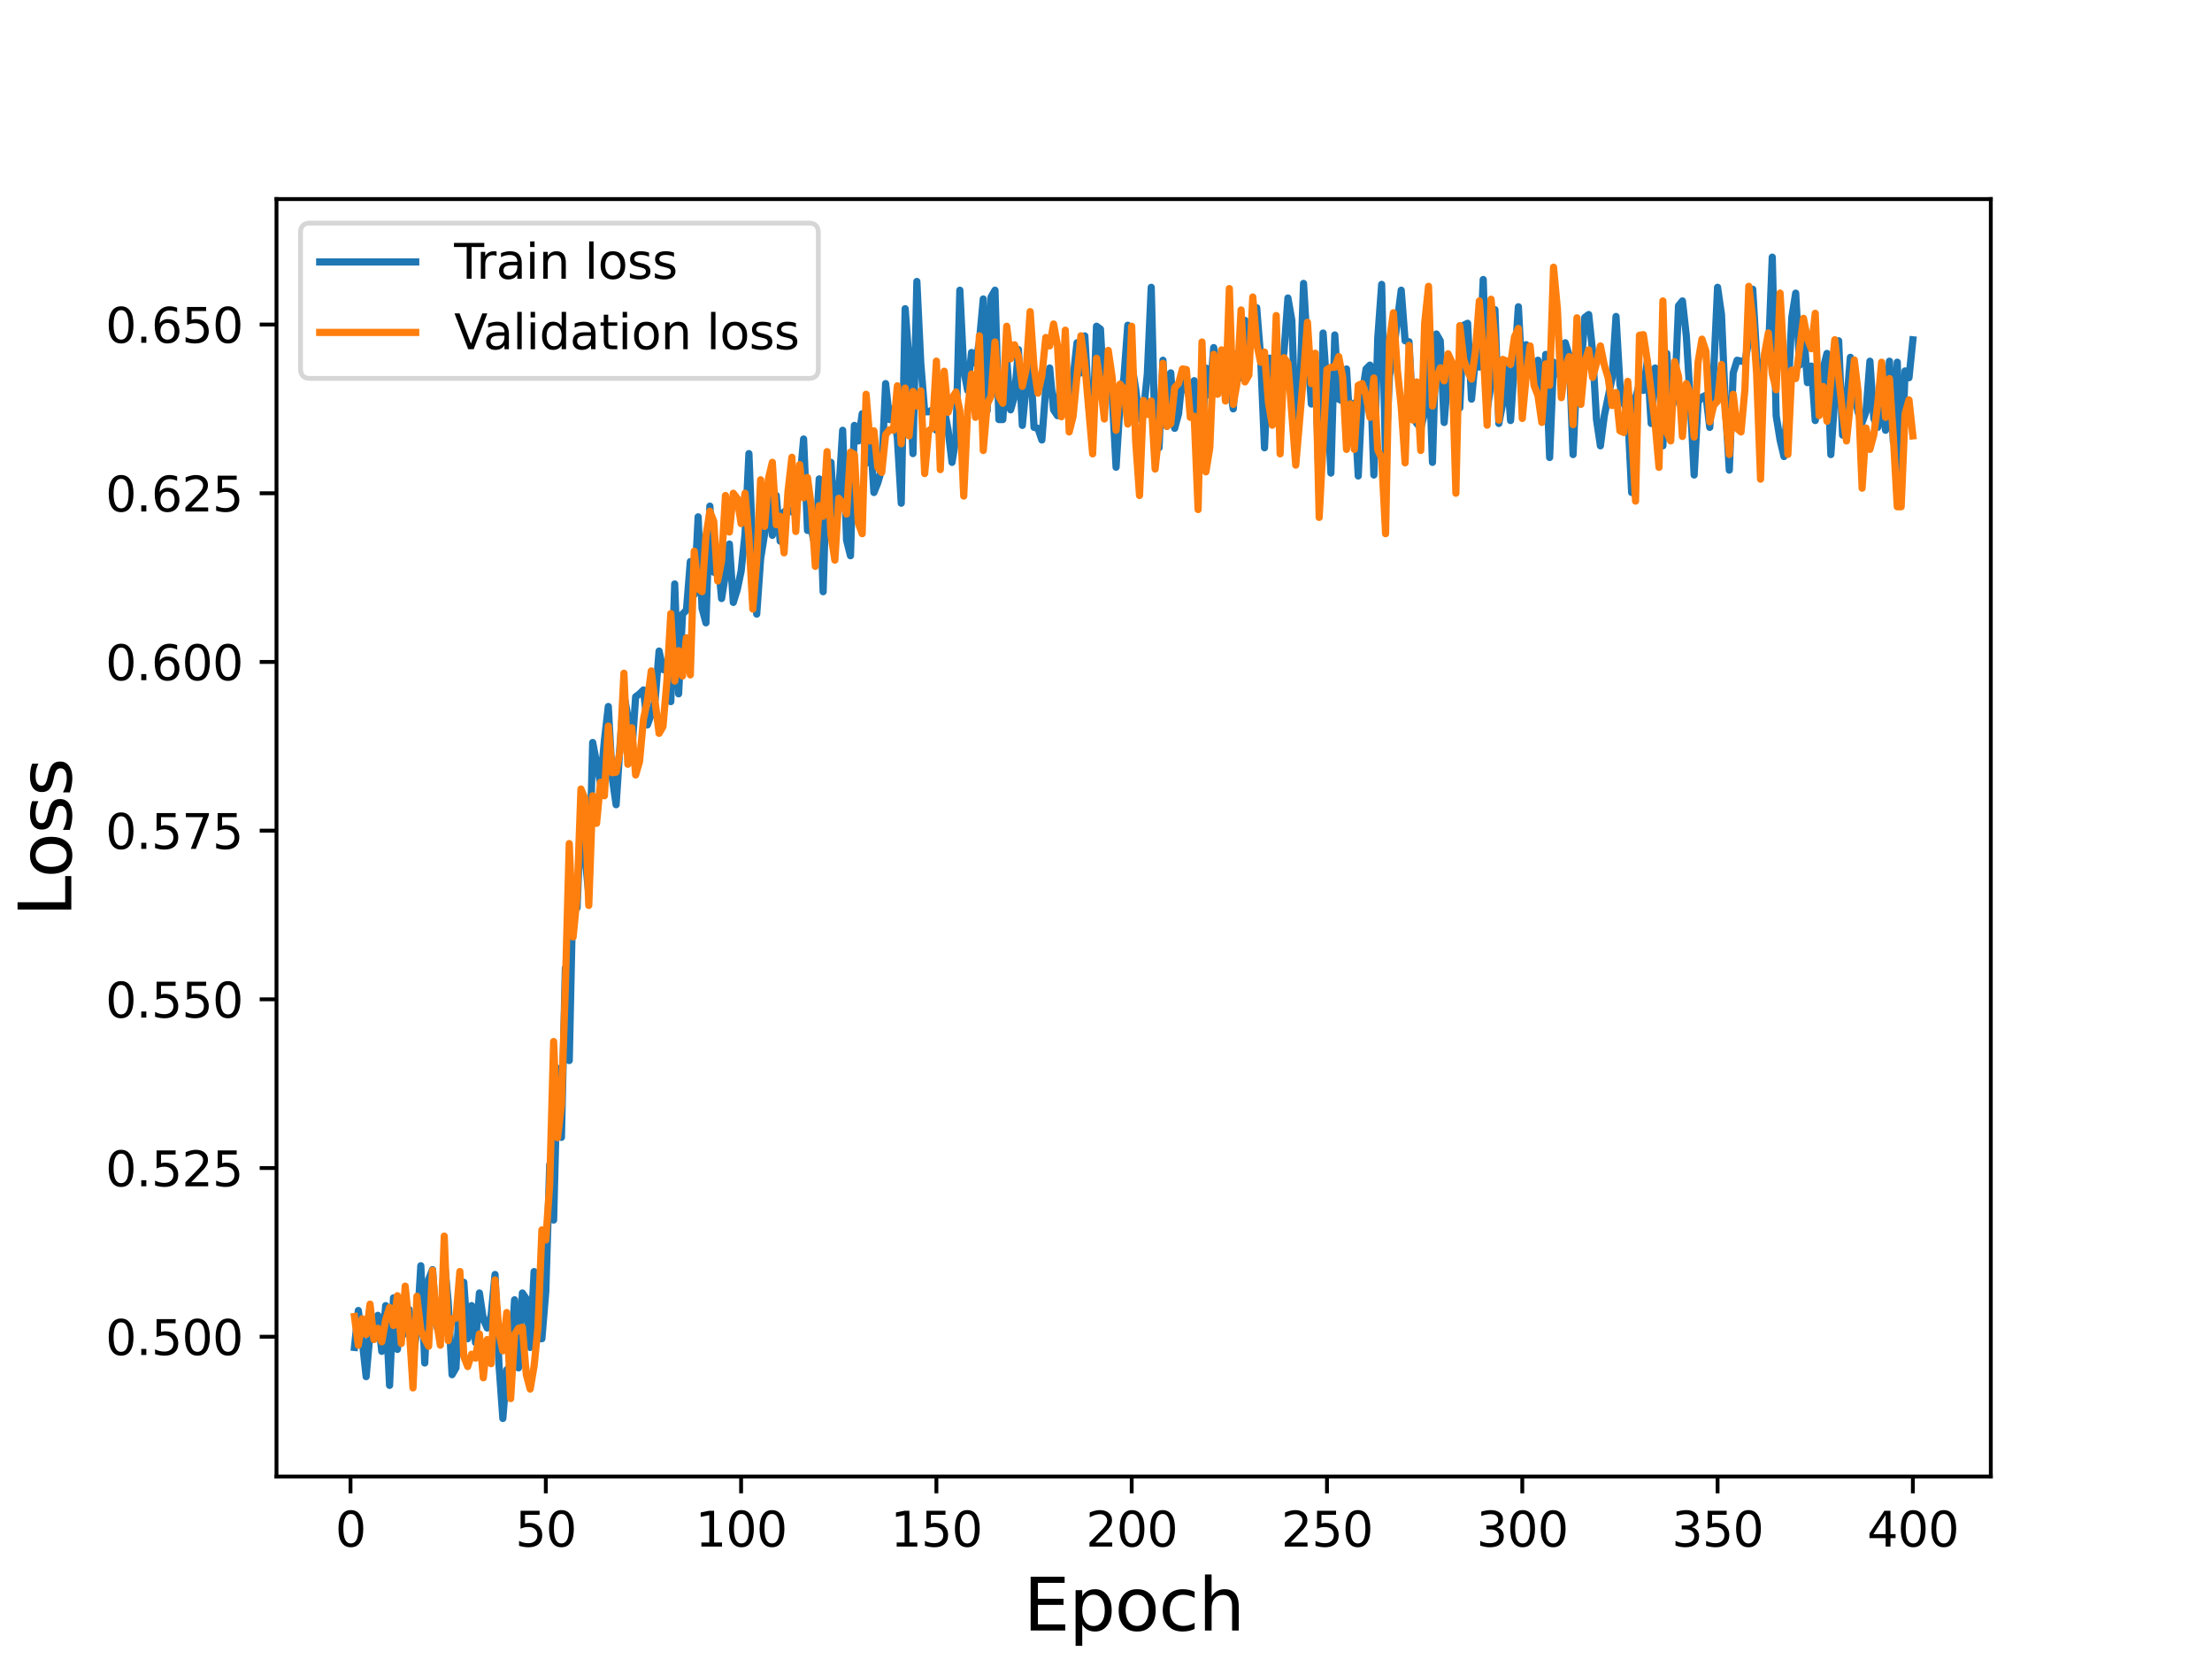 <?xml version="1.0" encoding="utf-8" standalone="no"?>
<!DOCTYPE svg PUBLIC "-//W3C//DTD SVG 1.1//EN"
  "http://www.w3.org/Graphics/SVG/1.1/DTD/svg11.dtd">
<svg height="345.6pt" version="1.1" viewBox="0 0 460.8 345.6" width="460.8pt" xmlns="http://www.w3.org/2000/svg" xmlns:xlink="http://www.w3.org/1999/xlink">
 <defs>
  <style type="text/css">*{stroke-linecap:butt;stroke-linejoin:round;}</style>
 </defs>
 <g id="figure_1">
  <g id="patch_1">
   <path d="M 0 345.6 
L 460.8 345.6 
L 460.8 0 
L 0 0 
z
" style="fill:#ffffff;"/>
  </g>
  <g id="axes_1">
   <g id="patch_2">
    <path d="M 57.6 307.584 
L 414.72 307.584 
L 414.72 41.472 
L 57.6 41.472 
z
" style="fill:#ffffff;"/>
   </g>
   <g id="matplotlib.axis_1">
    <g id="xtick_1">
     <g id="line2d_1">
      <defs>
       <path d="M 0 0 
L 0 3.5 
" id="m9060e6dbdc" style="stroke:#000000;stroke-width:0.8;"/>
      </defs>
      <g>
       <use style="stroke:#000000;stroke-width:0.8;" x="73.019" xlink:href="#m9060e6dbdc" y="307.584"/>
      </g>
     </g>
     <g id="text_1">
      <!-- 0 -->
      <g transform="translate(69.838 322.182)scale(0.1 -0.1)">
       <defs>
        <path d="M 2034 4250 
Q 1547 4250 1301 3770 
Q 1056 3291 1056 2328 
Q 1056 1369 1301 889 
Q 1547 409 2034 409 
Q 2525 409 2770 889 
Q 3016 1369 3016 2328 
Q 3016 3291 2770 3770 
Q 2525 4250 2034 4250 
z
M 2034 4750 
Q 2819 4750 3233 4129 
Q 3647 3509 3647 2328 
Q 3647 1150 3233 529 
Q 2819 -91 2034 -91 
Q 1250 -91 836 529 
Q 422 1150 422 2328 
Q 422 3509 836 4129 
Q 1250 4750 2034 4750 
z
" id="DejaVuSans-30" transform="scale(0.016)"/>
       </defs>
       <use xlink:href="#DejaVuSans-30"/>
      </g>
     </g>
    </g>
    <g id="xtick_2">
     <g id="line2d_2">
      <g>
       <use style="stroke:#000000;stroke-width:0.8;" x="113.703" xlink:href="#m9060e6dbdc" y="307.584"/>
      </g>
     </g>
     <g id="text_2">
      <!-- 50 -->
      <g transform="translate(107.34 322.182)scale(0.1 -0.1)">
       <defs>
        <path d="M 691 4666 
L 3169 4666 
L 3169 4134 
L 1269 4134 
L 1269 2991 
Q 1406 3038 1543 3061 
Q 1681 3084 1819 3084 
Q 2600 3084 3056 2656 
Q 3513 2228 3513 1497 
Q 3513 744 3044 326 
Q 2575 -91 1722 -91 
Q 1428 -91 1123 -41 
Q 819 9 494 109 
L 494 744 
Q 775 591 1075 516 
Q 1375 441 1709 441 
Q 2250 441 2565 725 
Q 2881 1009 2881 1497 
Q 2881 1984 2565 2268 
Q 2250 2553 1709 2553 
Q 1456 2553 1204 2497 
Q 953 2441 691 2322 
L 691 4666 
z
" id="DejaVuSans-35" transform="scale(0.016)"/>
       </defs>
       <use xlink:href="#DejaVuSans-35"/>
       <use x="63.623" xlink:href="#DejaVuSans-30"/>
      </g>
     </g>
    </g>
    <g id="xtick_3">
     <g id="line2d_3">
      <g>
       <use style="stroke:#000000;stroke-width:0.8;" x="154.386" xlink:href="#m9060e6dbdc" y="307.584"/>
      </g>
     </g>
     <g id="text_3">
      <!-- 100 -->
      <g transform="translate(144.842 322.182)scale(0.1 -0.1)">
       <defs>
        <path d="M 794 531 
L 1825 531 
L 1825 4091 
L 703 3866 
L 703 4441 
L 1819 4666 
L 2450 4666 
L 2450 531 
L 3481 531 
L 3481 0 
L 794 0 
L 794 531 
z
" id="DejaVuSans-31" transform="scale(0.016)"/>
       </defs>
       <use xlink:href="#DejaVuSans-31"/>
       <use x="63.623" xlink:href="#DejaVuSans-30"/>
       <use x="127.246" xlink:href="#DejaVuSans-30"/>
      </g>
     </g>
    </g>
    <g id="xtick_4">
     <g id="line2d_4">
      <g>
       <use style="stroke:#000000;stroke-width:0.8;" x="195.07" xlink:href="#m9060e6dbdc" y="307.584"/>
      </g>
     </g>
     <g id="text_4">
      <!-- 150 -->
      <g transform="translate(185.526 322.182)scale(0.1 -0.1)">
       <use xlink:href="#DejaVuSans-31"/>
       <use x="63.623" xlink:href="#DejaVuSans-35"/>
       <use x="127.246" xlink:href="#DejaVuSans-30"/>
      </g>
     </g>
    </g>
    <g id="xtick_5">
     <g id="line2d_5">
      <g>
       <use style="stroke:#000000;stroke-width:0.8;" x="235.753" xlink:href="#m9060e6dbdc" y="307.584"/>
      </g>
     </g>
     <g id="text_5">
      <!-- 200 -->
      <g transform="translate(226.209 322.182)scale(0.1 -0.1)">
       <defs>
        <path d="M 1228 531 
L 3431 531 
L 3431 0 
L 469 0 
L 469 531 
Q 828 903 1448 1529 
Q 2069 2156 2228 2338 
Q 2531 2678 2651 2914 
Q 2772 3150 2772 3378 
Q 2772 3750 2511 3984 
Q 2250 4219 1831 4219 
Q 1534 4219 1204 4116 
Q 875 4013 500 3803 
L 500 4441 
Q 881 4594 1212 4672 
Q 1544 4750 1819 4750 
Q 2544 4750 2975 4387 
Q 3406 4025 3406 3419 
Q 3406 3131 3298 2873 
Q 3191 2616 2906 2266 
Q 2828 2175 2409 1742 
Q 1991 1309 1228 531 
z
" id="DejaVuSans-32" transform="scale(0.016)"/>
       </defs>
       <use xlink:href="#DejaVuSans-32"/>
       <use x="63.623" xlink:href="#DejaVuSans-30"/>
       <use x="127.246" xlink:href="#DejaVuSans-30"/>
      </g>
     </g>
    </g>
    <g id="xtick_6">
     <g id="line2d_6">
      <g>
       <use style="stroke:#000000;stroke-width:0.8;" x="276.437" xlink:href="#m9060e6dbdc" y="307.584"/>
      </g>
     </g>
     <g id="text_6">
      <!-- 250 -->
      <g transform="translate(266.893 322.182)scale(0.1 -0.1)">
       <use xlink:href="#DejaVuSans-32"/>
       <use x="63.623" xlink:href="#DejaVuSans-35"/>
       <use x="127.246" xlink:href="#DejaVuSans-30"/>
      </g>
     </g>
    </g>
    <g id="xtick_7">
     <g id="line2d_7">
      <g>
       <use style="stroke:#000000;stroke-width:0.8;" x="317.12" xlink:href="#m9060e6dbdc" y="307.584"/>
      </g>
     </g>
     <g id="text_7">
      <!-- 300 -->
      <g transform="translate(307.576 322.182)scale(0.1 -0.1)">
       <defs>
        <path d="M 2597 2516 
Q 3050 2419 3304 2112 
Q 3559 1806 3559 1356 
Q 3559 666 3084 287 
Q 2609 -91 1734 -91 
Q 1441 -91 1130 -33 
Q 819 25 488 141 
L 488 750 
Q 750 597 1062 519 
Q 1375 441 1716 441 
Q 2309 441 2620 675 
Q 2931 909 2931 1356 
Q 2931 1769 2642 2001 
Q 2353 2234 1838 2234 
L 1294 2234 
L 1294 2753 
L 1863 2753 
Q 2328 2753 2575 2939 
Q 2822 3125 2822 3475 
Q 2822 3834 2567 4026 
Q 2313 4219 1838 4219 
Q 1578 4219 1281 4162 
Q 984 4106 628 3988 
L 628 4550 
Q 988 4650 1302 4700 
Q 1616 4750 1894 4750 
Q 2613 4750 3031 4423 
Q 3450 4097 3450 3541 
Q 3450 3153 3228 2886 
Q 3006 2619 2597 2516 
z
" id="DejaVuSans-33" transform="scale(0.016)"/>
       </defs>
       <use xlink:href="#DejaVuSans-33"/>
       <use x="63.623" xlink:href="#DejaVuSans-30"/>
       <use x="127.246" xlink:href="#DejaVuSans-30"/>
      </g>
     </g>
    </g>
    <g id="xtick_8">
     <g id="line2d_8">
      <g>
       <use style="stroke:#000000;stroke-width:0.8;" x="357.804" xlink:href="#m9060e6dbdc" y="307.584"/>
      </g>
     </g>
     <g id="text_8">
      <!-- 350 -->
      <g transform="translate(348.26 322.182)scale(0.1 -0.1)">
       <use xlink:href="#DejaVuSans-33"/>
       <use x="63.623" xlink:href="#DejaVuSans-35"/>
       <use x="127.246" xlink:href="#DejaVuSans-30"/>
      </g>
     </g>
    </g>
    <g id="xtick_9">
     <g id="line2d_9">
      <g>
       <use style="stroke:#000000;stroke-width:0.8;" x="398.487" xlink:href="#m9060e6dbdc" y="307.584"/>
      </g>
     </g>
     <g id="text_9">
      <!-- 400 -->
      <g transform="translate(388.944 322.182)scale(0.1 -0.1)">
       <defs>
        <path d="M 2419 4116 
L 825 1625 
L 2419 1625 
L 2419 4116 
z
M 2253 4666 
L 3047 4666 
L 3047 1625 
L 3713 1625 
L 3713 1100 
L 3047 1100 
L 3047 0 
L 2419 0 
L 2419 1100 
L 313 1100 
L 313 1709 
L 2253 4666 
z
" id="DejaVuSans-34" transform="scale(0.016)"/>
       </defs>
       <use xlink:href="#DejaVuSans-34"/>
       <use x="63.623" xlink:href="#DejaVuSans-30"/>
       <use x="127.246" xlink:href="#DejaVuSans-30"/>
      </g>
     </g>
    </g>
    <g id="text_10">
     <!-- Epoch -->
     <g transform="translate(213.194 339.66)scale(0.15 -0.15)">
      <defs>
       <path d="M 628 4666 
L 3578 4666 
L 3578 4134 
L 1259 4134 
L 1259 2753 
L 3481 2753 
L 3481 2222 
L 1259 2222 
L 1259 531 
L 3634 531 
L 3634 0 
L 628 0 
L 628 4666 
z
" id="DejaVuSans-45" transform="scale(0.016)"/>
       <path d="M 1159 525 
L 1159 -1331 
L 581 -1331 
L 581 3500 
L 1159 3500 
L 1159 2969 
Q 1341 3281 1617 3432 
Q 1894 3584 2278 3584 
Q 2916 3584 3314 3078 
Q 3713 2572 3713 1747 
Q 3713 922 3314 415 
Q 2916 -91 2278 -91 
Q 1894 -91 1617 61 
Q 1341 213 1159 525 
z
M 3116 1747 
Q 3116 2381 2855 2742 
Q 2594 3103 2138 3103 
Q 1681 3103 1420 2742 
Q 1159 2381 1159 1747 
Q 1159 1113 1420 752 
Q 1681 391 2138 391 
Q 2594 391 2855 752 
Q 3116 1113 3116 1747 
z
" id="DejaVuSans-70" transform="scale(0.016)"/>
       <path d="M 1959 3097 
Q 1497 3097 1228 2736 
Q 959 2375 959 1747 
Q 959 1119 1226 758 
Q 1494 397 1959 397 
Q 2419 397 2687 759 
Q 2956 1122 2956 1747 
Q 2956 2369 2687 2733 
Q 2419 3097 1959 3097 
z
M 1959 3584 
Q 2709 3584 3137 3096 
Q 3566 2609 3566 1747 
Q 3566 888 3137 398 
Q 2709 -91 1959 -91 
Q 1206 -91 779 398 
Q 353 888 353 1747 
Q 353 2609 779 3096 
Q 1206 3584 1959 3584 
z
" id="DejaVuSans-6f" transform="scale(0.016)"/>
       <path d="M 3122 3366 
L 3122 2828 
Q 2878 2963 2633 3030 
Q 2388 3097 2138 3097 
Q 1578 3097 1268 2742 
Q 959 2388 959 1747 
Q 959 1106 1268 751 
Q 1578 397 2138 397 
Q 2388 397 2633 464 
Q 2878 531 3122 666 
L 3122 134 
Q 2881 22 2623 -34 
Q 2366 -91 2075 -91 
Q 1284 -91 818 406 
Q 353 903 353 1747 
Q 353 2603 823 3093 
Q 1294 3584 2113 3584 
Q 2378 3584 2631 3529 
Q 2884 3475 3122 3366 
z
" id="DejaVuSans-63" transform="scale(0.016)"/>
       <path d="M 3513 2113 
L 3513 0 
L 2938 0 
L 2938 2094 
Q 2938 2591 2744 2837 
Q 2550 3084 2163 3084 
Q 1697 3084 1428 2787 
Q 1159 2491 1159 1978 
L 1159 0 
L 581 0 
L 581 4863 
L 1159 4863 
L 1159 2956 
Q 1366 3272 1645 3428 
Q 1925 3584 2291 3584 
Q 2894 3584 3203 3211 
Q 3513 2838 3513 2113 
z
" id="DejaVuSans-68" transform="scale(0.016)"/>
      </defs>
      <use xlink:href="#DejaVuSans-45"/>
      <use x="63.184" xlink:href="#DejaVuSans-70"/>
      <use x="126.66" xlink:href="#DejaVuSans-6f"/>
      <use x="187.842" xlink:href="#DejaVuSans-63"/>
      <use x="242.822" xlink:href="#DejaVuSans-68"/>
     </g>
    </g>
   </g>
   <g id="matplotlib.axis_2">
    <g id="ytick_1">
     <g id="line2d_10">
      <defs>
       <path d="M 0 0 
L -3.5 0 
" id="m3e203a1c16" style="stroke:#000000;stroke-width:0.8;"/>
      </defs>
      <g>
       <use style="stroke:#000000;stroke-width:0.8;" x="57.6" xlink:href="#m3e203a1c16" y="278.469"/>
      </g>
     </g>
     <g id="text_11">
      <!-- 0.500 -->
      <g transform="translate(21.972 282.268)scale(0.1 -0.1)">
       <defs>
        <path d="M 684 794 
L 1344 794 
L 1344 0 
L 684 0 
L 684 794 
z
" id="DejaVuSans-2e" transform="scale(0.016)"/>
       </defs>
       <use xlink:href="#DejaVuSans-30"/>
       <use x="63.623" xlink:href="#DejaVuSans-2e"/>
       <use x="95.41" xlink:href="#DejaVuSans-35"/>
       <use x="159.033" xlink:href="#DejaVuSans-30"/>
       <use x="222.656" xlink:href="#DejaVuSans-30"/>
      </g>
     </g>
    </g>
    <g id="ytick_2">
     <g id="line2d_11">
      <g>
       <use style="stroke:#000000;stroke-width:0.8;" x="57.6" xlink:href="#m3e203a1c16" y="243.325"/>
      </g>
     </g>
     <g id="text_12">
      <!-- 0.525 -->
      <g transform="translate(21.972 247.124)scale(0.1 -0.1)">
       <use xlink:href="#DejaVuSans-30"/>
       <use x="63.623" xlink:href="#DejaVuSans-2e"/>
       <use x="95.41" xlink:href="#DejaVuSans-35"/>
       <use x="159.033" xlink:href="#DejaVuSans-32"/>
       <use x="222.656" xlink:href="#DejaVuSans-35"/>
      </g>
     </g>
    </g>
    <g id="ytick_3">
     <g id="line2d_12">
      <g>
       <use style="stroke:#000000;stroke-width:0.8;" x="57.6" xlink:href="#m3e203a1c16" y="208.182"/>
      </g>
     </g>
     <g id="text_13">
      <!-- 0.550 -->
      <g transform="translate(21.972 211.981)scale(0.1 -0.1)">
       <use xlink:href="#DejaVuSans-30"/>
       <use x="63.623" xlink:href="#DejaVuSans-2e"/>
       <use x="95.41" xlink:href="#DejaVuSans-35"/>
       <use x="159.033" xlink:href="#DejaVuSans-35"/>
       <use x="222.656" xlink:href="#DejaVuSans-30"/>
      </g>
     </g>
    </g>
    <g id="ytick_4">
     <g id="line2d_13">
      <g>
       <use style="stroke:#000000;stroke-width:0.8;" x="57.6" xlink:href="#m3e203a1c16" y="173.039"/>
      </g>
     </g>
     <g id="text_14">
      <!-- 0.575 -->
      <g transform="translate(21.972 176.838)scale(0.1 -0.1)">
       <defs>
        <path d="M 525 4666 
L 3525 4666 
L 3525 4397 
L 1831 0 
L 1172 0 
L 2766 4134 
L 525 4134 
L 525 4666 
z
" id="DejaVuSans-37" transform="scale(0.016)"/>
       </defs>
       <use xlink:href="#DejaVuSans-30"/>
       <use x="63.623" xlink:href="#DejaVuSans-2e"/>
       <use x="95.41" xlink:href="#DejaVuSans-35"/>
       <use x="159.033" xlink:href="#DejaVuSans-37"/>
       <use x="222.656" xlink:href="#DejaVuSans-35"/>
      </g>
     </g>
    </g>
    <g id="ytick_5">
     <g id="line2d_14">
      <g>
       <use style="stroke:#000000;stroke-width:0.8;" x="57.6" xlink:href="#m3e203a1c16" y="137.896"/>
      </g>
     </g>
     <g id="text_15">
      <!-- 0.600 -->
      <g transform="translate(21.972 141.695)scale(0.1 -0.1)">
       <defs>
        <path d="M 2113 2584 
Q 1688 2584 1439 2293 
Q 1191 2003 1191 1497 
Q 1191 994 1439 701 
Q 1688 409 2113 409 
Q 2538 409 2786 701 
Q 3034 994 3034 1497 
Q 3034 2003 2786 2293 
Q 2538 2584 2113 2584 
z
M 3366 4563 
L 3366 3988 
Q 3128 4100 2886 4159 
Q 2644 4219 2406 4219 
Q 1781 4219 1451 3797 
Q 1122 3375 1075 2522 
Q 1259 2794 1537 2939 
Q 1816 3084 2150 3084 
Q 2853 3084 3261 2657 
Q 3669 2231 3669 1497 
Q 3669 778 3244 343 
Q 2819 -91 2113 -91 
Q 1303 -91 875 529 
Q 447 1150 447 2328 
Q 447 3434 972 4092 
Q 1497 4750 2381 4750 
Q 2619 4750 2861 4703 
Q 3103 4656 3366 4563 
z
" id="DejaVuSans-36" transform="scale(0.016)"/>
       </defs>
       <use xlink:href="#DejaVuSans-30"/>
       <use x="63.623" xlink:href="#DejaVuSans-2e"/>
       <use x="95.41" xlink:href="#DejaVuSans-36"/>
       <use x="159.033" xlink:href="#DejaVuSans-30"/>
       <use x="222.656" xlink:href="#DejaVuSans-30"/>
      </g>
     </g>
    </g>
    <g id="ytick_6">
     <g id="line2d_15">
      <g>
       <use style="stroke:#000000;stroke-width:0.8;" x="57.6" xlink:href="#m3e203a1c16" y="102.752"/>
      </g>
     </g>
     <g id="text_16">
      <!-- 0.625 -->
      <g transform="translate(21.972 106.552)scale(0.1 -0.1)">
       <use xlink:href="#DejaVuSans-30"/>
       <use x="63.623" xlink:href="#DejaVuSans-2e"/>
       <use x="95.41" xlink:href="#DejaVuSans-36"/>
       <use x="159.033" xlink:href="#DejaVuSans-32"/>
       <use x="222.656" xlink:href="#DejaVuSans-35"/>
      </g>
     </g>
    </g>
    <g id="ytick_7">
     <g id="line2d_16">
      <g>
       <use style="stroke:#000000;stroke-width:0.8;" x="57.6" xlink:href="#m3e203a1c16" y="67.609"/>
      </g>
     </g>
     <g id="text_17">
      <!-- 0.650 -->
      <g transform="translate(21.972 71.408)scale(0.1 -0.1)">
       <use xlink:href="#DejaVuSans-30"/>
       <use x="63.623" xlink:href="#DejaVuSans-2e"/>
       <use x="95.41" xlink:href="#DejaVuSans-36"/>
       <use x="159.033" xlink:href="#DejaVuSans-35"/>
       <use x="222.656" xlink:href="#DejaVuSans-30"/>
      </g>
     </g>
    </g>
    <g id="text_18">
     <!-- Loss -->
     <g transform="translate(14.852 190.979)rotate(-90)scale(0.15 -0.15)">
      <defs>
       <path d="M 628 4666 
L 1259 4666 
L 1259 531 
L 3531 531 
L 3531 0 
L 628 0 
L 628 4666 
z
" id="DejaVuSans-4c" transform="scale(0.016)"/>
       <path d="M 2834 3397 
L 2834 2853 
Q 2591 2978 2328 3040 
Q 2066 3103 1784 3103 
Q 1356 3103 1142 2972 
Q 928 2841 928 2578 
Q 928 2378 1081 2264 
Q 1234 2150 1697 2047 
L 1894 2003 
Q 2506 1872 2764 1633 
Q 3022 1394 3022 966 
Q 3022 478 2636 193 
Q 2250 -91 1575 -91 
Q 1294 -91 989 -36 
Q 684 19 347 128 
L 347 722 
Q 666 556 975 473 
Q 1284 391 1588 391 
Q 1994 391 2212 530 
Q 2431 669 2431 922 
Q 2431 1156 2273 1281 
Q 2116 1406 1581 1522 
L 1381 1569 
Q 847 1681 609 1914 
Q 372 2147 372 2553 
Q 372 3047 722 3315 
Q 1072 3584 1716 3584 
Q 2034 3584 2315 3537 
Q 2597 3491 2834 3397 
z
" id="DejaVuSans-73" transform="scale(0.016)"/>
      </defs>
      <use xlink:href="#DejaVuSans-4c"/>
      <use x="53.963" xlink:href="#DejaVuSans-6f"/>
      <use x="115.145" xlink:href="#DejaVuSans-73"/>
      <use x="167.244" xlink:href="#DejaVuSans-73"/>
     </g>
    </g>
   </g>
   <g id="line2d_17">
    <path clip-path="url(#p9d9d348a9a)" d="M 73.833 280.697 
L 74.646 272.998 
L 75.46 279.279 
L 76.274 286.776 
L 77.087 277.658 
L 77.901 278.469 
L 78.715 274.011 
L 79.528 281.508 
L 80.342 271.985 
L 81.156 288.599 
L 81.969 270.364 
L 82.783 281.102 
L 83.597 274.416 
L 84.41 277.861 
L 85.224 272.795 
L 86.038 282.723 
L 86.851 277.253 
L 87.665 263.678 
L 88.479 283.939 
L 89.292 266.514 
L 90.106 264.488 
L 90.92 276.037 
L 91.733 278.469 
L 92.547 262.462 
L 93.361 271.174 
L 94.174 286.37 
L 94.988 284.952 
L 95.802 269.148 
L 96.616 267.122 
L 97.429 278.874 
L 98.243 271.985 
L 99.057 279.684 
L 99.87 269.351 
L 100.684 274.821 
L 101.498 276.645 
L 102.311 274.011 
L 103.125 265.501 
L 103.939 284.142 
L 104.752 295.488 
L 105.566 285.357 
L 106.38 284.547 
L 107.193 270.769 
L 108.007 284.952 
L 108.821 269.351 
L 109.634 270.567 
L 110.448 280.697 
L 111.262 264.893 
L 112.075 278.874 
L 112.889 278.874 
L 113.703 268.946 
L 114.516 242.606 
L 115.33 254.155 
L 116.144 222.547 
L 116.957 236.933 
L 117.771 201.678 
L 118.585 220.926 
L 119.398 183.646 
L 120.212 189.116 
L 121.026 169.868 
L 122.653 186.28 
L 123.467 154.672 
L 125.094 163.182 
L 125.908 154.267 
L 126.721 147.175 
L 127.535 161.966 
L 128.349 167.639 
L 129.162 155.28 
L 129.976 144.744 
L 130.79 149.201 
L 131.603 156.901 
L 132.417 145.149 
L 133.231 144.541 
L 134.044 143.731 
L 134.858 151.025 
L 135.672 148.796 
L 136.485 145.757 
L 137.299 135.626 
L 138.113 139.476 
L 138.926 139.679 
L 139.74 146.162 
L 140.554 121.646 
L 141.367 144.541 
L 142.181 127.927 
L 142.995 127.117 
L 143.808 116.986 
L 144.622 123.875 
L 145.436 107.666 
L 146.249 126.711 
L 147.063 129.751 
L 147.877 105.437 
L 148.69 119.215 
L 149.504 115.568 
L 150.318 124.685 
L 151.131 119.62 
L 151.945 113.339 
L 152.759 125.496 
L 153.572 122.862 
L 154.386 119.012 
L 155.2 111.313 
L 156.013 94.496 
L 156.827 114.96 
L 157.641 127.927 
L 158.454 116.378 
L 159.268 111.313 
L 160.082 101.587 
L 160.895 111.515 
L 161.709 103.208 
L 162.523 112.731 
L 163.336 106.653 
L 164.15 106.045 
L 164.964 106.653 
L 165.777 106.45 
L 166.591 100.574 
L 167.405 91.457 
L 168.219 110.502 
L 169.032 110.3 
L 169.846 114.149 
L 170.66 99.764 
L 171.473 123.267 
L 172.287 96.522 
L 173.101 96.319 
L 173.914 109.084 
L 174.728 102.6 
L 175.542 89.633 
L 176.355 112.528 
L 177.169 115.77 
L 177.983 88.62 
L 178.796 91.862 
L 179.61 86.189 
L 180.424 96.522 
L 181.237 89.633 
L 182.051 102.6 
L 182.865 100.574 
L 183.678 97.738 
L 184.492 79.908 
L 185.306 87.404 
L 186.119 85.176 
L 186.933 91.254 
L 187.747 104.829 
L 188.56 64.306 
L 189.374 75.248 
L 190.188 94.496 
L 191.001 58.633 
L 191.815 75.653 
L 192.629 85.783 
L 193.442 85.783 
L 194.256 85.378 
L 195.07 89.633 
L 195.883 79.908 
L 196.697 85.176 
L 197.511 89.633 
L 198.324 96.319 
L 199.138 91.254 
L 199.952 60.457 
L 200.765 77.071 
L 201.579 81.326 
L 202.393 73.424 
L 203.206 75.653 
L 204.02 71.195 
L 204.834 62.28 
L 205.647 85.581 
L 206.461 61.875 
L 207.275 60.457 
L 208.088 87.404 
L 208.902 87.404 
L 209.716 74.842 
L 210.529 85.378 
L 211.343 82.542 
L 212.157 72.816 
L 212.97 88.62 
L 213.784 80.11 
L 214.598 74.235 
L 215.411 89.025 
L 216.225 89.228 
L 217.039 91.659 
L 217.852 80.921 
L 218.666 76.666 
L 219.48 85.378 
L 220.293 86.594 
L 221.107 77.476 
L 221.921 85.581 
L 222.734 84.163 
L 223.548 78.692 
L 224.362 71.398 
L 225.175 77.679 
L 225.989 69.98 
L 226.803 84.568 
L 227.616 89.431 
L 228.43 67.954 
L 229.244 68.561 
L 230.057 83.352 
L 230.871 74.64 
L 231.685 82.339 
L 232.498 97.332 
L 233.312 84.365 
L 234.126 78.692 
L 234.939 67.751 
L 235.753 75.855 
L 236.567 80.921 
L 237.381 87.202 
L 238.194 85.986 
L 239.008 77.882 
L 239.822 59.849 
L 240.635 91.862 
L 241.449 93.28 
L 242.263 75.045 
L 243.076 88.823 
L 243.89 77.679 
L 244.704 89.228 
L 245.517 86.189 
L 246.331 78.287 
L 247.145 80.516 
L 247.958 83.555 
L 248.772 79.3 
L 249.586 97.535 
L 250.399 91.457 
L 251.213 76.666 
L 252.027 82.339 
L 252.84 72.411 
L 253.654 77.679 
L 254.468 80.718 
L 255.281 74.842 
L 256.909 85.176 
L 257.722 73.627 
L 258.536 78.692 
L 259.35 66.738 
L 260.163 72.006 
L 260.977 68.561 
L 261.791 64.104 
L 262.604 74.235 
L 263.418 93.28 
L 264.232 74.64 
L 265.045 74.64 
L 265.859 82.947 
L 267.486 73.221 
L 268.3 62.078 
L 269.114 66.738 
L 269.927 90.444 
L 270.741 82.339 
L 271.555 59.039 
L 272.368 72.816 
L 273.182 84.163 
L 273.996 75.248 
L 274.809 102.398 
L 275.623 69.372 
L 276.437 81.326 
L 277.25 98.548 
L 278.064 69.777 
L 278.878 83.15 
L 279.691 83.555 
L 280.505 76.869 
L 281.319 90.241 
L 282.132 83.96 
L 282.946 99.156 
L 283.76 82.136 
L 284.573 76.869 
L 285.387 76.058 
L 286.201 98.953 
L 287.014 70.385 
L 287.828 59.241 
L 288.642 96.117 
L 289.455 78.287 
L 290.269 73.424 
L 291.896 60.457 
L 292.71 70.993 
L 293.524 71.195 
L 294.337 86.999 
L 295.151 88.215 
L 295.965 89.228 
L 296.778 85.986 
L 297.592 73.221 
L 298.406 96.319 
L 299.219 69.574 
L 300.033 70.993 
L 300.847 88.012 
L 301.66 77.476 
L 302.474 77.679 
L 303.288 78.895 
L 304.101 84.973 
L 304.915 67.751 
L 305.729 67.346 
L 306.543 83.15 
L 307.356 74.64 
L 308.17 76.463 
L 308.984 58.228 
L 309.797 85.378 
L 310.611 79.908 
L 311.425 64.509 
L 312.238 88.215 
L 313.052 83.96 
L 313.866 76.463 
L 314.679 87.607 
L 316.307 63.901 
L 317.12 79.097 
L 317.934 71.803 
L 318.748 75.653 
L 319.561 78.084 
L 320.375 75.045 
L 321.189 86.797 
L 322.002 73.829 
L 322.816 95.306 
L 323.63 75.45 
L 325.257 78.895 
L 326.071 71.398 
L 326.884 74.032 
L 327.698 94.698 
L 328.512 77.071 
L 329.325 77.071 
L 330.139 66.13 
L 330.953 65.522 
L 331.766 73.221 
L 332.58 87.404 
L 333.394 92.875 
L 334.207 86.594 
L 335.835 78.692 
L 336.648 65.927 
L 337.462 80.11 
L 338.276 83.96 
L 339.089 86.189 
L 339.903 102.6 
L 340.717 82.947 
L 341.53 79.908 
L 342.344 81.326 
L 343.158 75.248 
L 343.971 88.215 
L 344.785 76.666 
L 345.599 77.071 
L 346.412 92.875 
L 347.226 73.627 
L 348.04 85.783 
L 348.853 82.947 
L 349.667 63.699 
L 350.481 62.686 
L 351.294 69.98 
L 352.108 83.352 
L 352.922 98.953 
L 353.735 83.757 
L 354.549 82.744 
L 355.363 82.339 
L 356.176 89.025 
L 356.99 77.476 
L 357.804 59.849 
L 358.617 65.522 
L 359.431 84.568 
L 360.245 97.94 
L 361.058 77.679 
L 361.872 75.045 
L 362.686 75.248 
L 363.499 75.248 
L 364.313 70.993 
L 365.127 60.254 
L 365.94 74.235 
L 366.754 81.326 
L 367.568 74.64 
L 368.381 74.032 
L 369.195 53.568 
L 370.009 86.594 
L 370.822 91.659 
L 371.636 95.104 
L 372.45 82.744 
L 373.263 66.13 
L 374.077 61.065 
L 374.891 76.058 
L 375.704 68.359 
L 376.518 79.705 
L 377.332 76.261 
L 378.146 87.607 
L 378.959 83.352 
L 379.773 76.869 
L 380.587 73.627 
L 381.4 94.698 
L 383.028 70.993 
L 383.841 90.646 
L 384.655 84.365 
L 385.469 74.437 
L 386.282 81.731 
L 387.096 85.986 
L 387.91 88.012 
L 388.723 85.783 
L 389.537 75.248 
L 390.351 87.202 
L 391.164 89.025 
L 391.978 82.947 
L 392.792 89.633 
L 393.605 75.248 
L 394.419 92.064 
L 395.233 75.45 
L 396.046 99.966 
L 396.86 77.274 
L 397.674 78.692 
L 398.487 70.79 
L 398.487 70.79 
" style="fill:none;stroke:#1f77b4;stroke-linecap:square;stroke-width:1.5;"/>
   </g>
   <g id="line2d_18">
    <path clip-path="url(#p9d9d348a9a)" d="M 73.833 274.251 
L 74.646 280.226 
L 75.46 274.72 
L 76.274 278 
L 77.087 271.674 
L 77.901 279.054 
L 78.715 276.711 
L 79.528 279.523 
L 80.342 274.954 
L 81.156 272.377 
L 81.969 276.126 
L 82.783 269.917 
L 83.597 279.874 
L 84.41 267.926 
L 85.224 276.243 
L 86.038 289.129 
L 86.851 270.034 
L 87.665 277.063 
L 88.479 278.937 
L 89.292 280.46 
L 90.106 264.645 
L 90.92 275.188 
L 91.733 280.226 
L 92.547 257.5 
L 93.361 279.289 
L 94.174 274.72 
L 94.988 274.603 
L 95.802 264.88 
L 96.616 282.569 
L 97.429 284.677 
L 98.243 282.1 
L 99.057 282.92 
L 99.87 277.883 
L 100.684 287.02 
L 101.498 279.054 
L 102.311 284.091 
L 103.125 266.637 
L 103.939 277.531 
L 104.752 281.397 
L 105.566 273.431 
L 106.38 291.354 
L 107.193 278 
L 108.007 276.711 
L 108.821 276.477 
L 109.634 286.317 
L 110.448 289.363 
L 111.262 284.56 
L 112.075 276.477 
L 112.889 256.211 
L 113.703 258.32 
L 114.516 246.722 
L 115.33 216.968 
L 116.144 236.999 
L 116.957 230.205 
L 117.771 205.605 
L 118.585 175.733 
L 119.398 195.179 
L 120.212 186.745 
L 121.026 164.37 
L 121.839 166.362 
L 122.653 188.619 
L 123.467 165.776 
L 124.28 171.516 
L 125.094 162.964 
L 125.908 165.776 
L 126.721 151.25 
L 127.535 160.973 
L 128.349 160.856 
L 129.162 156.404 
L 129.976 140.238 
L 130.79 159.216 
L 131.603 151.601 
L 132.417 161.442 
L 133.231 158.63 
L 134.044 149.844 
L 134.858 145.979 
L 135.672 139.77 
L 137.299 152.773 
L 138.113 151.367 
L 138.926 141.878 
L 139.74 127.821 
L 140.554 141.878 
L 141.367 135.553 
L 142.181 140.824 
L 142.995 132.858 
L 143.808 140.59 
L 144.622 114.818 
L 145.436 122.667 
L 146.249 123.253 
L 147.063 111.655 
L 147.877 106.501 
L 148.69 108.61 
L 149.504 121.027 
L 150.318 116.81 
L 151.131 103.221 
L 151.945 110.835 
L 152.759 102.752 
L 153.572 103.807 
L 154.386 109.078 
L 155.2 102.752 
L 156.013 112.007 
L 156.827 126.884 
L 157.641 116.81 
L 158.454 99.941 
L 159.268 109.664 
L 160.082 99.707 
L 160.895 96.309 
L 161.709 109.312 
L 162.523 107.555 
L 163.336 115.17 
L 164.15 102.401 
L 164.964 95.255 
L 165.777 110.718 
L 166.591 96.778 
L 167.405 103.689 
L 168.219 99.472 
L 169.032 105.681 
L 169.846 117.981 
L 170.66 105.329 
L 171.473 107.555 
L 172.287 94.084 
L 173.101 111.421 
L 173.914 116.692 
L 174.728 103.807 
L 175.542 104.861 
L 176.355 107.087 
L 177.169 94.201 
L 177.983 94.669 
L 178.796 108.961 
L 179.61 111.187 
L 180.424 82.135 
L 181.237 91.858 
L 182.051 89.749 
L 182.865 97.364 
L 183.678 98.418 
L 184.492 90.569 
L 185.306 89.515 
L 186.119 89.632 
L 186.933 80.378 
L 187.747 92.444 
L 188.56 80.846 
L 189.374 90.804 
L 190.188 81.549 
L 191.001 84.595 
L 191.815 81.432 
L 192.629 98.652 
L 193.442 89.749 
L 194.256 89.164 
L 195.07 75.223 
L 195.883 97.832 
L 196.697 77.332 
L 197.511 85.884 
L 198.324 82.955 
L 199.138 81.666 
L 199.952 85.532 
L 200.765 103.338 
L 201.579 85.532 
L 202.393 77.918 
L 203.206 86.938 
L 204.02 69.952 
L 204.834 93.849 
L 205.647 84.244 
L 206.461 82.486 
L 207.275 71.241 
L 208.088 82.604 
L 208.902 84.009 
L 209.716 67.961 
L 210.529 74.755 
L 211.343 71.826 
L 212.157 74.169 
L 212.97 80.495 
L 213.784 76.863 
L 214.598 64.915 
L 215.411 76.512 
L 216.225 81.901 
L 217.039 78.269 
L 217.852 70.303 
L 218.666 72.061 
L 219.48 67.492 
L 220.293 71.943 
L 221.107 86.821 
L 221.921 68.781 
L 222.734 89.984 
L 223.548 86.704 
L 225.175 69.952 
L 225.989 75.809 
L 227.616 94.552 
L 228.43 74.638 
L 229.244 79.909 
L 230.057 87.289 
L 230.871 72.998 
L 231.685 78.621 
L 232.498 89.632 
L 233.312 80.026 
L 234.126 80.964 
L 234.939 88.344 
L 235.753 67.961 
L 236.567 91.741 
L 237.381 103.221 
L 238.194 83.424 
L 239.008 86.352 
L 239.822 83.541 
L 240.635 97.715 
L 241.449 89.984 
L 242.263 75.692 
L 243.076 88.812 
L 243.89 88.226 
L 244.704 80.729 
L 245.517 79.909 
L 246.331 76.863 
L 247.145 76.981 
L 247.958 86.938 
L 248.772 86.704 
L 249.586 106.15 
L 250.399 71.241 
L 251.213 98.301 
L 252.027 93.264 
L 252.84 73.818 
L 253.654 82.135 
L 254.468 72.881 
L 255.281 83.541 
L 256.095 60.112 
L 256.909 84.244 
L 257.722 79.675 
L 258.536 64.563 
L 259.35 79.558 
L 260.163 78.152 
L 260.977 61.869 
L 261.791 71.592 
L 262.604 75.458 
L 263.418 73.349 
L 264.232 83.775 
L 265.045 88.578 
L 265.859 65.735 
L 266.673 94.552 
L 267.486 74.521 
L 268.3 75.692 
L 269.927 96.895 
L 271.555 78.035 
L 272.368 67.141 
L 273.182 79.909 
L 273.996 73.583 
L 274.809 107.79 
L 276.437 76.981 
L 277.25 76.512 
L 278.064 76.512 
L 278.878 74.286 
L 279.691 78.503 
L 280.505 93.615 
L 281.319 84.126 
L 282.132 93.615 
L 282.946 80.261 
L 283.76 79.909 
L 284.573 82.369 
L 285.387 86.938 
L 286.201 78.738 
L 287.014 93.732 
L 287.828 95.489 
L 288.642 111.187 
L 289.455 71.006 
L 290.269 65.149 
L 291.083 76.981 
L 291.896 84.712 
L 292.71 96.427 
L 293.524 71.943 
L 294.337 87.524 
L 295.151 79.558 
L 295.965 93.849 
L 296.778 67.375 
L 297.592 59.643 
L 298.406 84.595 
L 299.219 78.972 
L 300.033 76.629 
L 300.847 79.323 
L 301.66 73.701 
L 302.474 75.458 
L 303.288 102.752 
L 304.101 67.843 
L 304.915 74.872 
L 305.729 77.332 
L 306.543 78.972 
L 307.356 73.232 
L 308.17 62.689 
L 308.984 72.881 
L 309.797 88.578 
L 310.611 62.338 
L 311.425 70.889 
L 312.238 87.524 
L 313.052 74.872 
L 313.866 75.223 
L 314.679 75.926 
L 315.493 70.186 
L 316.307 68.429 
L 317.12 87.172 
L 317.934 78.386 
L 318.748 72.061 
L 319.561 80.261 
L 320.375 82.369 
L 321.189 87.992 
L 322.002 75.809 
L 322.816 80.261 
L 323.63 55.66 
L 324.443 64.446 
L 325.257 82.838 
L 326.071 76.629 
L 326.884 74.286 
L 327.698 88.461 
L 328.512 66.203 
L 329.325 84.244 
L 330.139 75.575 
L 330.953 72.881 
L 331.766 78.621 
L 332.58 75.692 
L 333.394 72.061 
L 334.207 76.043 
L 335.021 78.738 
L 335.835 84.478 
L 336.648 81.784 
L 337.462 89.749 
L 338.276 90.101 
L 339.089 79.441 
L 339.903 89.984 
L 340.717 104.392 
L 341.53 69.835 
L 342.344 69.718 
L 343.158 75.106 
L 344.785 88.109 
L 345.599 97.364 
L 346.412 62.689 
L 347.226 90.101 
L 348.04 91.858 
L 348.853 75.341 
L 349.667 78.386 
L 350.481 90.921 
L 351.294 79.909 
L 352.108 81.901 
L 352.922 91.038 
L 353.735 75.458 
L 354.549 70.655 
L 355.363 73.115 
L 356.176 87.875 
L 356.99 84.478 
L 357.804 83.541 
L 358.617 75.926 
L 359.431 86.352 
L 360.245 94.669 
L 361.058 82.135 
L 361.872 89.281 
L 362.686 89.984 
L 363.499 81.081 
L 364.313 59.643 
L 365.127 66.438 
L 365.94 77.918 
L 366.754 99.824 
L 367.568 73.818 
L 368.381 69.366 
L 369.195 77.801 
L 370.009 81.198 
L 370.822 61.049 
L 371.636 75.223 
L 372.45 94.669 
L 373.263 77.098 
L 374.077 78.855 
L 375.704 66.32 
L 376.518 70.538 
L 377.332 72.646 
L 378.146 65.266 
L 378.959 86.586 
L 379.773 80.495 
L 380.587 87.758 
L 382.214 70.772 
L 383.841 86.001 
L 384.655 91.858 
L 385.469 84.009 
L 386.282 74.989 
L 387.096 81.784 
L 387.91 101.698 
L 388.723 89.164 
L 389.537 93.615 
L 390.351 90.569 
L 391.164 84.126 
L 391.978 75.458 
L 392.792 86.938 
L 393.605 78.855 
L 394.419 91.038 
L 395.233 105.564 
L 396.046 105.564 
L 396.86 86.235 
L 397.674 83.306 
L 398.487 90.804 
L 398.487 90.804 
" style="fill:none;stroke:#ff7f0e;stroke-linecap:square;stroke-width:1.5;"/>
   </g>
   <g id="patch_3">
    <path d="M 57.6 307.584 
L 57.6 41.472 
" style="fill:none;stroke:#000000;stroke-linecap:square;stroke-linejoin:miter;stroke-width:0.8;"/>
   </g>
   <g id="patch_4">
    <path d="M 414.72 307.584 
L 414.72 41.472 
" style="fill:none;stroke:#000000;stroke-linecap:square;stroke-linejoin:miter;stroke-width:0.8;"/>
   </g>
   <g id="patch_5">
    <path d="M 57.6 307.584 
L 414.72 307.584 
" style="fill:none;stroke:#000000;stroke-linecap:square;stroke-linejoin:miter;stroke-width:0.8;"/>
   </g>
   <g id="patch_6">
    <path d="M 57.6 41.472 
L 414.72 41.472 
" style="fill:none;stroke:#000000;stroke-linecap:square;stroke-linejoin:miter;stroke-width:0.8;"/>
   </g>
   <g id="legend_1">
    <g id="patch_7">
     <path d="M 64.6 78.828 
L 168.475 78.828 
Q 170.475 78.828 170.475 76.828 
L 170.475 48.472 
Q 170.475 46.472 168.475 46.472 
L 64.6 46.472 
Q 62.6 46.472 62.6 48.472 
L 62.6 76.828 
Q 62.6 78.828 64.6 78.828 
z
" style="fill:#ffffff;opacity:0.8;stroke:#cccccc;stroke-linejoin:miter;"/>
    </g>
    <g id="line2d_19">
     <path d="M 66.6 54.57 
L 86.6 54.57 
" style="fill:none;stroke:#1f77b4;stroke-linecap:square;stroke-width:1.5;"/>
    </g>
    <g id="line2d_20"/>
    <g id="text_19">
     <!-- Train loss -->
     <g transform="translate(94.6 58.07)scale(0.1 -0.1)">
      <defs>
       <path d="M -19 4666 
L 3928 4666 
L 3928 4134 
L 2272 4134 
L 2272 0 
L 1638 0 
L 1638 4134 
L -19 4134 
L -19 4666 
z
" id="DejaVuSans-54" transform="scale(0.016)"/>
       <path d="M 2631 2963 
Q 2534 3019 2420 3045 
Q 2306 3072 2169 3072 
Q 1681 3072 1420 2755 
Q 1159 2438 1159 1844 
L 1159 0 
L 581 0 
L 581 3500 
L 1159 3500 
L 1159 2956 
Q 1341 3275 1631 3429 
Q 1922 3584 2338 3584 
Q 2397 3584 2469 3576 
Q 2541 3569 2628 3553 
L 2631 2963 
z
" id="DejaVuSans-72" transform="scale(0.016)"/>
       <path d="M 2194 1759 
Q 1497 1759 1228 1600 
Q 959 1441 959 1056 
Q 959 750 1161 570 
Q 1363 391 1709 391 
Q 2188 391 2477 730 
Q 2766 1069 2766 1631 
L 2766 1759 
L 2194 1759 
z
M 3341 1997 
L 3341 0 
L 2766 0 
L 2766 531 
Q 2569 213 2275 61 
Q 1981 -91 1556 -91 
Q 1019 -91 701 211 
Q 384 513 384 1019 
Q 384 1609 779 1909 
Q 1175 2209 1959 2209 
L 2766 2209 
L 2766 2266 
Q 2766 2663 2505 2880 
Q 2244 3097 1772 3097 
Q 1472 3097 1187 3025 
Q 903 2953 641 2809 
L 641 3341 
Q 956 3463 1253 3523 
Q 1550 3584 1831 3584 
Q 2591 3584 2966 3190 
Q 3341 2797 3341 1997 
z
" id="DejaVuSans-61" transform="scale(0.016)"/>
       <path d="M 603 3500 
L 1178 3500 
L 1178 0 
L 603 0 
L 603 3500 
z
M 603 4863 
L 1178 4863 
L 1178 4134 
L 603 4134 
L 603 4863 
z
" id="DejaVuSans-69" transform="scale(0.016)"/>
       <path d="M 3513 2113 
L 3513 0 
L 2938 0 
L 2938 2094 
Q 2938 2591 2744 2837 
Q 2550 3084 2163 3084 
Q 1697 3084 1428 2787 
Q 1159 2491 1159 1978 
L 1159 0 
L 581 0 
L 581 3500 
L 1159 3500 
L 1159 2956 
Q 1366 3272 1645 3428 
Q 1925 3584 2291 3584 
Q 2894 3584 3203 3211 
Q 3513 2838 3513 2113 
z
" id="DejaVuSans-6e" transform="scale(0.016)"/>
       <path id="DejaVuSans-20" transform="scale(0.016)"/>
       <path d="M 603 4863 
L 1178 4863 
L 1178 0 
L 603 0 
L 603 4863 
z
" id="DejaVuSans-6c" transform="scale(0.016)"/>
      </defs>
      <use xlink:href="#DejaVuSans-54"/>
      <use x="46.334" xlink:href="#DejaVuSans-72"/>
      <use x="87.447" xlink:href="#DejaVuSans-61"/>
      <use x="148.727" xlink:href="#DejaVuSans-69"/>
      <use x="176.51" xlink:href="#DejaVuSans-6e"/>
      <use x="239.889" xlink:href="#DejaVuSans-20"/>
      <use x="271.676" xlink:href="#DejaVuSans-6c"/>
      <use x="299.459" xlink:href="#DejaVuSans-6f"/>
      <use x="360.641" xlink:href="#DejaVuSans-73"/>
      <use x="412.74" xlink:href="#DejaVuSans-73"/>
     </g>
    </g>
    <g id="line2d_21">
     <path d="M 66.6 69.249 
L 86.6 69.249 
" style="fill:none;stroke:#ff7f0e;stroke-linecap:square;stroke-width:1.5;"/>
    </g>
    <g id="line2d_22"/>
    <g id="text_20">
     <!-- Validation loss -->
     <g transform="translate(94.6 72.749)scale(0.1 -0.1)">
      <defs>
       <path d="M 1831 0 
L 50 4666 
L 709 4666 
L 2188 738 
L 3669 4666 
L 4325 4666 
L 2547 0 
L 1831 0 
z
" id="DejaVuSans-56" transform="scale(0.016)"/>
       <path d="M 2906 2969 
L 2906 4863 
L 3481 4863 
L 3481 0 
L 2906 0 
L 2906 525 
Q 2725 213 2448 61 
Q 2172 -91 1784 -91 
Q 1150 -91 751 415 
Q 353 922 353 1747 
Q 353 2572 751 3078 
Q 1150 3584 1784 3584 
Q 2172 3584 2448 3432 
Q 2725 3281 2906 2969 
z
M 947 1747 
Q 947 1113 1208 752 
Q 1469 391 1925 391 
Q 2381 391 2643 752 
Q 2906 1113 2906 1747 
Q 2906 2381 2643 2742 
Q 2381 3103 1925 3103 
Q 1469 3103 1208 2742 
Q 947 2381 947 1747 
z
" id="DejaVuSans-64" transform="scale(0.016)"/>
       <path d="M 1172 4494 
L 1172 3500 
L 2356 3500 
L 2356 3053 
L 1172 3053 
L 1172 1153 
Q 1172 725 1289 603 
Q 1406 481 1766 481 
L 2356 481 
L 2356 0 
L 1766 0 
Q 1100 0 847 248 
Q 594 497 594 1153 
L 594 3053 
L 172 3053 
L 172 3500 
L 594 3500 
L 594 4494 
L 1172 4494 
z
" id="DejaVuSans-74" transform="scale(0.016)"/>
      </defs>
      <use xlink:href="#DejaVuSans-56"/>
      <use x="60.658" xlink:href="#DejaVuSans-61"/>
      <use x="121.938" xlink:href="#DejaVuSans-6c"/>
      <use x="149.721" xlink:href="#DejaVuSans-69"/>
      <use x="177.504" xlink:href="#DejaVuSans-64"/>
      <use x="240.98" xlink:href="#DejaVuSans-61"/>
      <use x="302.26" xlink:href="#DejaVuSans-74"/>
      <use x="341.469" xlink:href="#DejaVuSans-69"/>
      <use x="369.252" xlink:href="#DejaVuSans-6f"/>
      <use x="430.434" xlink:href="#DejaVuSans-6e"/>
      <use x="493.812" xlink:href="#DejaVuSans-20"/>
      <use x="525.6" xlink:href="#DejaVuSans-6c"/>
      <use x="553.383" xlink:href="#DejaVuSans-6f"/>
      <use x="614.564" xlink:href="#DejaVuSans-73"/>
      <use x="666.664" xlink:href="#DejaVuSans-73"/>
     </g>
    </g>
   </g>
  </g>
 </g>
 <defs>
  <clipPath id="p9d9d348a9a">
   <rect height="266.112" width="357.12" x="57.6" y="41.472"/>
  </clipPath>
 </defs>
</svg>
